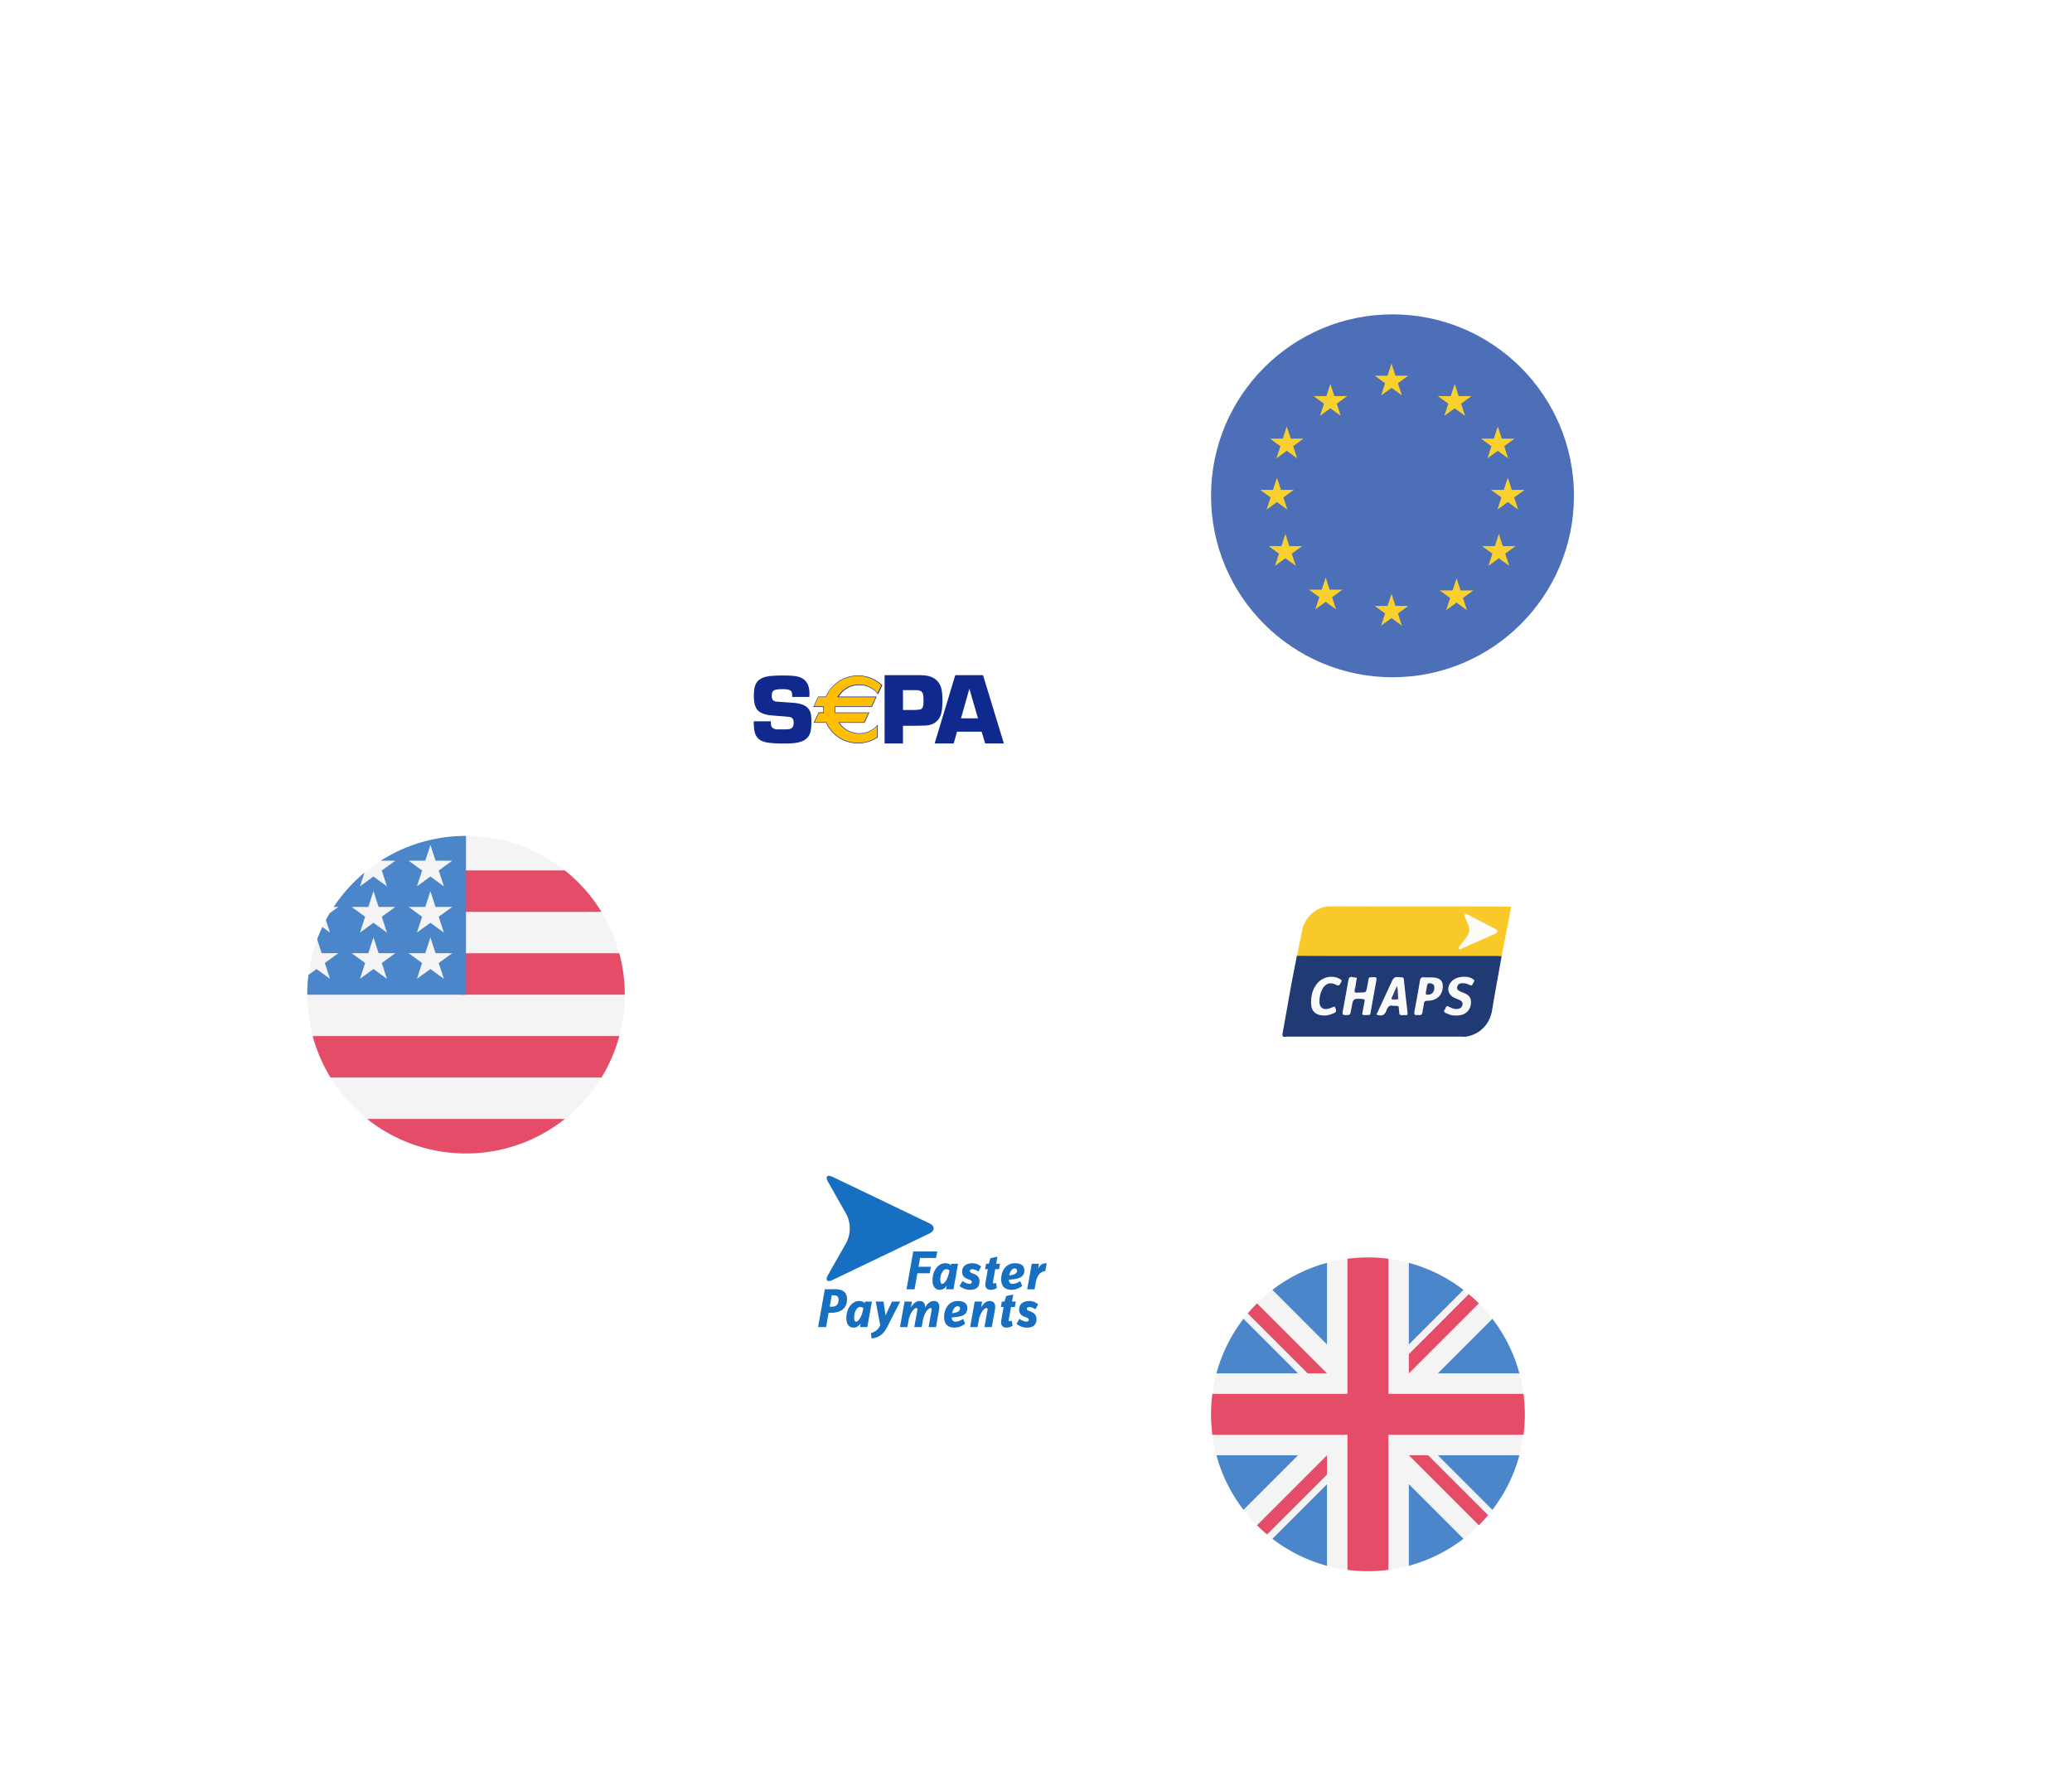  <svg xmlns="http://www.w3.org/2000/svg" viewBox="100 0 580 500" fill="none" >
        <g opacity=".8">    
          <g mask="url(#n)"><path fill="url(#o)" d="M84 88h457v352H84z" /></g>
        </g>
        <g filter="url(#p)">
          <circle cx="489.794" cy="138.794" r="50.794" fill="#fff" />
          <circle cx="489.794" cy="138.794" r="50.794" fill="#039" opacity=".7" />
          <path
            fill="#F8D12E"
            d="m489.516 101.757 1.109 3.413h3.59l-2.904 2.11 1.109 3.414-2.904-2.111-2.904 2.111 1.109-3.414-2.905-2.11h3.59l1.11-3.413zm0 64.443 1.109 3.415h3.59l-2.904 2.11 1.109 3.413-2.904-2.109-2.904 2.109 1.109-3.413-2.905-2.11h3.59l1.11-3.415zm17.686-58.73 1.109 3.414h3.59l-2.904 2.111 1.109 3.414-2.904-2.111-2.904 2.111 1.109-3.414-2.904-2.111h3.591l1.108-3.414zm12.067 11.902 1.109 3.414h3.591l-2.905 2.11 1.109 3.414-2.904-2.11-2.904 2.11 1.109-3.414-2.904-2.11h3.589l1.11-3.414zm.288 30.082 1.108 3.415h3.591l-2.905 2.109 1.11 3.413-2.904-2.109-2.905 2.109 1.11-3.413-2.905-2.109h3.59l1.11-3.415zm-59.358-30.082 1.109 3.414h3.589l-2.903 2.11 1.108 3.414-2.903-2.11-2.904 2.11 1.109-3.414-2.904-2.11h3.59l1.109-3.414zm61.867 14.347 1.109 3.414h3.59l-2.904 2.109 1.109 3.415-2.904-2.109-2.904 2.109 1.11-3.415-2.905-2.109h3.589l1.11-3.414zm-64.61 0 1.109 3.414h3.59l-2.905 2.109 1.11 3.415-2.904-2.109-2.904 2.109 1.109-3.415-2.904-2.109h3.59l1.109-3.414zm2.354 15.735 1.109 3.415h3.589l-2.903 2.109 1.108 3.413-2.903-2.109-2.904 2.109 1.109-3.413-2.905-2.109h3.591l1.109-3.415zm47.913 12.412 1.109 3.414h3.59l-2.905 2.111 1.11 3.414-2.904-2.11-2.905 2.11 1.11-3.414-2.905-2.111h3.591l1.109-3.414zm-35.321-54.396 1.109 3.414h3.59l-2.904 2.111 1.11 3.414-2.905-2.111-2.904 2.111 1.11-3.414-2.905-2.111h3.59l1.109-3.414zm-1.31 54.178 1.11 3.415h3.59l-2.904 2.109 1.109 3.414-2.905-2.108-2.904 2.108 1.11-3.414-2.905-2.109h3.59l1.109-3.415z"
          />
        </g>
        <g filter="url(#q)">
          <g clip-path="url(#r)">
            <path
              fill="#fff"
              d="M482.915 439.831c24.254 0 43.916-19.662 43.916-43.916 0-24.253-19.662-43.915-43.916-43.915C458.662 352 439 371.662 439 395.915c0 24.254 19.662 43.916 43.915 43.916z"
            />
            <g opacity=".7">
              <path
                fill="#F0F0F0"
                d="M482.915 439.831c24.254 0 43.916-19.662 43.916-43.916 0-24.253-19.662-43.915-43.916-43.915C458.662 352 439 371.662 439 395.915c0 24.254 19.662 43.916 43.915 43.916z"
              />
              <path
                fill="#0052B4"
                d="M448.078 369.179a43.752 43.752 0 0 0-7.565 15.281h22.846l-15.281-15.281zm77.24 15.28a43.773 43.773 0 0 0-7.565-15.28l-15.281 15.28h22.846zm-84.805 22.913a43.773 43.773 0 0 0 7.565 15.28l15.28-15.28h-22.845zm69.139-46.294a43.77 43.77 0 0 0-15.281-7.565v22.846l15.281-15.281zm-53.473 69.675a43.773 43.773 0 0 0 15.28 7.565v-22.846l-15.28 15.281zm15.28-77.24a43.773 43.773 0 0 0-15.28 7.565l15.28 15.281v-22.846zm22.913 84.805a43.773 43.773 0 0 0 15.28-7.565l-15.28-15.281v22.846zm8.1-30.946 15.281 15.28a43.773 43.773 0 0 0 7.565-15.28h-22.846z"
              />
              <path
                fill="#D80027"
                d="M526.459 390.187h-37.815v-37.815a44.388 44.388 0 0 0-11.457 0v37.815h-37.815a44.372 44.372 0 0 0 0 11.456h37.815v37.816a44.372 44.372 0 0 0 11.456 0v-37.815h37.816a44.388 44.388 0 0 0 0-11.457z"
              />
              <path
                fill="#D80027"
                d="m494.372 407.372 19.596 19.596a44.445 44.445 0 0 0 2.582-2.819l-16.778-16.777h-5.4zm-22.913 0-19.597 19.596a44.19 44.19 0 0 0 2.82 2.582l16.777-16.778v-5.4zm0-22.913-19.596-19.597a43.608 43.608 0 0 0-2.582 2.82l16.778 16.777h5.4zm22.913.001 19.596-19.597a44.148 44.148 0 0 0-2.819-2.582l-16.777 16.778v5.401z"
              />
            </g>
          </g>
        </g>
        <g filter="url(#s)" transform="translate(20,100)">
          <g clip-path="url(#t)">
            <path fill="#fff" d="M210.444 222.889c24.546 0 44.445-19.899 44.445-44.445S234.99 134 210.444 134 166 153.898 166 178.444c0 24.546 19.898 44.445 44.444 44.445z" />
            <g clip-path="url(#u)" opacity=".7">
              <path fill="#F0F0F0" d="M210.444 222.889c24.546 0 44.445-19.899 44.445-44.445S234.99 134 210.444 134 166 153.898 166 178.444c0 24.546 19.898 44.445 44.444 44.445z" />
              <path
                fill="#D80027"
                d="M208.512 178.444h46.377a44.51 44.51 0 0 0-1.531-11.594h-44.846v11.594zm0-23.188h39.854a44.67 44.67 0 0 0-10.256-11.594h-29.598v11.594zm1.932 67.633a44.257 44.257 0 0 0 27.666-9.662h-55.332a44.259 44.259 0 0 0 27.666 9.662zm-37.921-21.256h75.843a44.178 44.178 0 0 0 4.992-11.595h-85.827a44.178 44.178 0 0 0 4.992 11.595z"
              />
              <path
                fill="#0052B4"
                d="M186.588 140.941h4.05l-3.768 2.737 1.439 4.428-3.767-2.737-3.767 2.737 1.243-3.826a44.696 44.696 0 0 0-8.62 9.608h1.298l-2.398 1.742a44.166 44.166 0 0 0-1.076 1.899l1.145 3.524-2.136-1.552a44.243 44.243 0 0 0-1.454 3.45l1.262 3.883h4.657l-3.768 2.737 1.439 4.429-3.767-2.737-2.256 1.64a44.837 44.837 0 0 0-.344 5.541h44.444V134a44.23 44.23 0 0 0-23.856 6.941zM188.309 174l-3.767-2.737-3.767 2.737 1.439-4.429-3.767-2.737h4.656l1.439-4.428 1.439 4.428h4.657l-3.768 2.737 1.439 4.429zm-1.439-17.376 1.439 4.429-3.767-2.737-3.767 2.737 1.439-4.429-3.767-2.736h4.656l1.439-4.429 1.439 4.429h4.657l-3.768 2.736zM204.251 174l-3.767-2.737-3.767 2.737 1.439-4.429-3.767-2.737h4.656l1.439-4.428 1.439 4.428h4.657l-3.768 2.737 1.439 4.429zm-1.439-17.376 1.439 4.429-3.767-2.737-3.767 2.737 1.439-4.429-3.767-2.736h4.656l1.439-4.429 1.439 4.429h4.657l-3.768 2.736zm0-12.946 1.439 4.428-3.767-2.737-3.767 2.737 1.439-4.428-3.767-2.737h4.656l1.439-4.429 1.439 4.429h4.657l-3.768 2.737z"
              />
            </g>
          </g>
        </g>
        <g filter="url(#x)">
          <circle cx="491" cy="272" r="64" fill="#fff" />
          <g clip-path="url(#y)">
            <path
              fill="#F9C829"
              d="M523 253.849c-.367-.193-33.911-.038-50.586-.135-4.304-.019-7.277 3.513-7.856 6.524-.347 1.756-1.505 7.295-1.505 7.295l57.284.116S523 254.1 523 253.849z"
            />
            <path
              fill="#203A74"
              d="M510.165 290.23a19.104 19.104 0 0 0-1.061-.038h-48.946c-.502 0-1.274.309-1.158-.734.733-4.168 1.486-8.337 2.219-12.506.502-2.799 1.815-9.4 1.815-9.4 4.825.02 9.65.039 14.475.039h41.187c.54 0 1.081.039 1.641.077-.888 5.038-1.834 10.056-2.664 15.112-.656 3.996-3.455 6.852-7.508 7.45z"
            />
            <path
              fill="#FCFCF9"
              d="M519.217 260.72c-.077.328-.27.483-.502.598-3.204 1.409-6.388 2.818-9.592 4.227-.212.097-.483.328-.695.058-.174-.232 0-.502.155-.714.617-.83 1.215-1.66 1.852-2.451.869-1.081 1.062-2.239.56-3.513-.289-.733-.618-1.486-.926-2.219-.116-.271-.251-.56.019-.792.232-.193.482-.038.714.078 2.586 1.351 5.173 2.682 7.759 4.033.309.155.598.348.656.695z"
            />
            <path
              fill="#FAFAFA"
              d="M480.771 277.84c1.64 0 1.64 0 1.93-1.641.116-.656.27-1.312.366-1.988.058-.463.213-.637.715-.656 1.698-.058 1.679-.077 1.37 1.602-.521 2.779-1.004 5.558-1.505 8.338-.058.289-.039.617-.444.617-.599 0-1.216.174-1.795-.096-.193-.097-.039-.425 0-.637.173-1.004.366-2.027.559-3.03.097-.502-.038-.676-.579-.695-2.605-.154-2.605-.154-3.049 2.393-.039.251-.116.502-.154.753-.232 1.37-.232 1.332-1.602 1.351-.753 0-.85-.328-.734-.946.425-2.277.83-4.555 1.235-6.813.135-.733.232-1.467.406-2.181.289-1.216 1.274-.54 1.91-.579.695-.038.309.599.251.946-.096.791-.212 1.602-.405 2.374-.193.733 0 1.023.753.907.251-.039.521-.019.772-.019zm9.148 3.725c-1.023-.309-1.486.366-1.853 1.37-.424 1.197-1.177 1.505-2.374 1.216-.598-.155-.231-.463-.115-.714 1.119-2.413 2.238-4.845 3.358-7.257l.405-.869c.888-1.91.888-1.91 3.03-1.717.386.038.56.135.599.559a813.09 813.09 0 0 0 1.042 9.4c.058.463-.077.656-.56.617-.251-.019-.521-.038-.772 0-.675.097-1.061-.135-1.004-.868 0-.097-.019-.193-.019-.29-.231-1.563.193-1.428-1.737-1.447z"
            />
            <path
              fill="#F9F9F8"
              d="M507.54 284.286c-1.023.019-1.968-.251-2.856-.734-.386-.212-.714-.501-.29-.887.348-.328.213-1.409 1.216-.85.811.444 1.679.811 2.664.579.656-.154 1.003-.54 1.119-1.158.116-.656-.27-1.022-.791-1.293-.405-.193-.83-.347-1.255-.521-2.065-.83-2.567-2.895-1.1-4.613 1.293-1.524 4.497-1.872 6.138-.694.559.405.193.733 0 1.061-.193.328-.251.965-.946.579-.598-.328-1.235-.521-1.93-.521-.772-.019-1.428.193-1.621 1.042-.193.792.482 1.042 1.003 1.332.251.135.541.212.811.309 1.544.637 2.084 1.332 2.065 2.663-.019 1.602-.868 2.876-2.239 3.397-.637.232-1.312.309-1.988.309z"
            />
            <path
              fill="#F9F9F9"
              d="M496.887 284.112c-.927.174-1.12-.154-.946-1.023.56-2.837 1.042-5.674 1.525-8.511.115-.714.347-1.081 1.138-1.004 1.178.116 2.374-.115 3.532.193 1.158.309 1.718 1.004 1.737 2.201 0 2.509-1.544 4.111-4.149 4.168-.714.02-1.139.116-1.158.965-.02.637-.309 1.255-.328 1.892-.058.946-.444 1.351-1.351 1.119z"
            />
            <path
              fill="#F8FAF9"
              d="M470.773 284.286c-2.49 0-3.783-1.235-3.783-3.551 0-2.104.464-4.092 1.95-5.694 1.466-1.583 4.014-2.104 5.828-1.139.367.193 1.062.348.637 1.023-.309.502-.444 1.293-1.467.734-1.582-.869-3.03-.29-3.84 1.331-.521 1.023-.734 2.123-.772 3.262-.039 1.757.984 2.548 2.682 2.085.271-.078.541-.213.811-.29.347-.096.733-.598.984.116.193.56.464 1.061-.347 1.428-.888.367-1.814.714-2.683.695z"
            />
            <path
              fill="#324177"
              d="M491.019 276.025c.386 1.236.213 2.297.386 3.339a.333.333 0 0 1-.308.406c-.502.019-1.043.173-1.506-.097-.193-.116 0-.405.097-.617.405-.946.829-1.892 1.331-3.031z"
            />
            <path
              fill="#283A71"
              d="M499.125 277.724c.097-.502.251-1.081.309-1.641.077-.54.212-.907.888-.83.637.078 1.119.29 1.177 1.023.116 1.255-.617 2.181-1.756 2.181-.598-.019-.656-.058-.618-.733z"
            />
          </g>
        </g>
        <g filter="url(#z)">
          <circle cx="361" cy="352" r="64" fill="#fff" />
          <path
            fill="#176FC1"
            d="M333.406 362.598h-.578l-.576 3.194h.561c1.33 0 1.924-.686 1.924-1.971 0-.81-.45-1.223-1.331-1.223zm-.738 4.892h-.722l-.703 4H329l1.889-10.591h2.964c1.746 0 3.253.668 3.253 2.731 0 2.668-1.794 3.86-4.438 3.86zm8.066-1.621c-.828 0-1.641 1.367-1.641 2.872 0 .775.185 1.23.567 1.23.659 0 1.596-1.489 1.948-3.434l.061-.334c-.138-.108-.368-.334-.935-.334zm2.055 5.621h-2.07l.185-1.064c-.352.547-.875 1.218-2.055 1.218-.983 0-1.933-.762-1.933-2.675 0-2.75 1.641-4.773 3.541-4.773 1.074 0 1.472.441 1.612.579l.076-.425h1.917l-1.273 7.14zm5.778-.439c-1.057 2.095-2.114 3.325-4.568 3.63l-.229-1.488c.935-.29 1.885-.759 2.407-1.81l.213-.425-1.255-6.608h2.192l.551 3.889 1.81-3.889h2.284l-3.405 6.701zm13.433.439h-2.07l.843-4.71c.06-.302.046-.607-.305-.607-.645 0-1.796 1.52-2.117 3.343l-.352 1.974h-2.073l.846-4.71c.06-.302.047-.607-.307-.607-.645 0-1.793 1.52-2.118 3.343l-.351 1.974h-2.069l1.272-7.14h2.069l-.291 1.672c.461-.747 1.181-1.826 2.422-1.826 1.12 0 1.611.716 1.533 1.856.399-.655 1.151-1.856 2.469-1.856 1.274 0 1.733.928 1.472 2.386L362 371.49zm6.025-5.835c-.643 0-1.257.807-1.503 1.962 1.365-.183 2.193-.501 2.193-1.293 0-.455-.277-.669-.69-.669zm-1.61 3.133c.031.787.369 1.183 1.058 1.183.798 0 1.563-.41 2.132-.759l.567 1.337c-.476.349-1.503 1.095-2.989 1.095-1.611 0-2.898-.775-2.898-2.933 0-2.508 1.394-4.515 3.849-4.515 1.839 0 2.636.792 2.636 2.007 0 1.975-1.625 2.447-4.355 2.585zm11.223 2.702h-2.07l.844-4.71c.062-.302.046-.607-.306-.607-.644 0-1.795 1.52-2.116 3.343l-.352 1.974h-2.071l1.273-7.14h2.07l-.29 1.672c.459-.747 1.179-1.826 2.421-1.826 1.272 0 1.732.928 1.474 2.386l-.877 4.908zm6.441-5.621h-1.073l-.627 3.524c-.065.305.043.455.274.455.214 0 .384-.058.584-.15l.213 1.412c-.307.198-.89.534-1.718.534-1.072 0-1.699-.671-1.441-2.112l.645-3.663h-.767l.274-1.519h.768l.429-1.55 1.995-.426-.355 1.976h1.075l-.276 1.519zm5.779.654c-.443-.305-1.15-.638-1.699-.638-.431 0-.723.151-.723.501 0 .318.323.457.753.637l.398.168c.735.303 1.549.789 1.549 2.066 0 1.519-.814 2.387-2.654 2.387-1.501 0-2.377-.655-2.927-1.049l.811-1.412c.538.392 1.38.772 1.933.772.476 0 .673-.165.673-.515s-.336-.503-.765-.67l-.415-.165c-.734-.289-1.518-.776-1.518-2.038 0-1.64 1.275-2.37 2.868-2.37 1.288 0 2.087.639 2.453.911l-.737 1.415zm-27.836-14.376h-4.47l-.434 2.463h3.462l-.321 1.826h-3.46l-.802 4.477h-2.245l1.893-10.591h6.713l-.336 1.825zm2.825 3.144c-.828 0-1.641 1.368-1.641 2.872 0 .776.184 1.231.568 1.231.659 0 1.595-1.488 1.946-3.433l.063-.335c-.137-.107-.367-.335-.936-.335zm2.054 5.622h-2.07l.185-1.064c-.352.548-.873 1.217-2.055 1.217-.981 0-1.931-.761-1.931-2.673 0-2.752 1.641-4.773 3.54-4.773 1.076 0 1.473.441 1.612.577l.076-.425h1.917l-1.274 7.141zm7.011-4.968c-.446-.304-1.151-.639-1.703-.639-.429 0-.722.153-.722.501 0 .32.324.456.751.639l.399.168c.736.304 1.549.788 1.549 2.065 0 1.521-.813 2.386-2.652 2.386-1.503 0-2.375-.653-2.929-1.047l.814-1.414c.535.394 1.379.775 1.931.775.473 0 .675-.167.675-.517 0-.349-.338-.501-.767-.669l-.414-.166c-.735-.29-1.518-.775-1.518-2.036 0-1.641 1.273-2.371 2.867-2.371 1.287 0 2.085.638 2.454.91l-.735 1.415zm5.748-.654h-1.073l-.629 3.527c-.06.303.045.455.275.455.216 0 .384-.061.583-.152l.214 1.412a3.09 3.09 0 0 1-1.716.533c-1.072 0-1.703-.669-1.44-2.112l.644-3.663h-.769l.277-1.519h.766l.43-1.549 1.993-.427-.354 1.976h1.075l-.276 1.519zm4.339-.213c-.643 0-1.258.805-1.502 1.959 1.365-.181 2.192-.5 2.192-1.29 0-.457-.275-.669-.69-.669zm-1.61 3.13c.031.79.368 1.185 1.059 1.185.798 0 1.563-.409 2.131-.758l.567 1.336c-.476.349-1.504 1.094-2.99 1.094-1.61 0-2.898-.774-2.898-2.931 0-2.508 1.395-4.514 3.851-4.514 1.837 0 2.634.79 2.634 2.006 0 1.975-1.625 2.446-4.354 2.582zm10.212-2.37c-1.042 0-2.24.881-2.637 3.101l-.353 1.974h-2.07l1.274-7.141h2.023l-.26 1.504c.473-1.063 1.026-1.656 2.422-1.656l-.399 2.218zm-31.254-11.966v.036c-.003.51-.41 1.022-1.215 1.407l-26.985 12.952c-1.622.78-2.222.145-1.339-1.41l4.938-8.695a8.7 8.7 0 0 0 1.126-4.29c0-1.559-.41-3.022-1.126-4.29l-4.938-8.694c-.883-1.556-.283-2.191 1.339-1.411l26.985 12.951c.805.389 1.212.898 1.215 1.408v.036z"
          />
        </g>
        <g filter="url(#A)"><circle cx="226" cy="299" r="60" fill="#fff" transform="translate(120,-100)" /></g>
        <g clip-path="url(#B)" transform="translate(120,-100)" >
          <path 
            fill="#0F298F"
            d="M206.545 295.102h-4.779c0-.789-.093-1.322-.279-1.578-.278-.394-1.067-.603-2.366-.603-1.253 0-2.089.116-2.483.348-.394.232-.603.719-.603 1.508 0 .696.185 1.16.533 1.369.256.163.604.255 1.021.279l.975.069c2.065.139 3.364.232 3.875.279 1.647.162 2.83.603 3.549 1.299.58.557.928 1.276 1.044 2.158.07.533.093 1.137.093 1.809 0 1.532-.139 2.669-.441 3.388-.533 1.322-1.74 2.134-3.596 2.482-.789.14-1.972.232-3.573.232-2.691 0-4.547-.162-5.615-.487-1.299-.394-2.158-1.183-2.552-2.39-.232-.672-.348-1.786-.348-3.341h4.78v.395c0 .835.232 1.369.719 1.601.325.162.719.255 1.206.255h1.764c.905 0 1.461-.046 1.717-.139.44-.163.719-.441.858-.836a3.22 3.22 0 0 0 .116-.928c0-.835-.302-1.345-.928-1.531-.232-.07-1.299-.162-3.202-.302-1.531-.116-2.598-.208-3.178-.324-1.578-.302-2.622-.905-3.133-1.81-.464-.789-.696-1.949-.696-3.527 0-1.206.116-2.158.371-2.877.256-.719.65-1.276 1.207-1.647.812-.58 1.833-.905 3.086-1.021a39.492 39.492 0 0 1 3.48-.139c2.019 0 3.434.116 4.292.348 2.089.557 3.133 2.134 3.133 4.71 0 .209-.024.533-.047.951zm21.068 13.016V289h9.582c1.322 0 2.32.116 3.016.325 1.578.487 2.645 1.508 3.179 3.039.278.812.417 2.019.417 3.62 0 1.949-.162 3.341-.464 4.176-.626 1.671-1.879 2.645-3.782 2.9-.232.047-1.183.07-2.877.093l-.858.023h-3.063v4.942h-5.15zm5.15-9.373h3.202c1.021-.047 1.648-.116 1.856-.232.302-.163.511-.511.604-.998.069-.325.092-.835.092-1.485 0-.812-.069-1.415-.185-1.81-.186-.556-.627-.881-1.323-.997-.139-.023-.464-.023-.997-.023h-3.249v5.545zm22.019 6.079h-6.891l-.928 3.294h-5.337L247.404 289h7.772L261 308.118h-5.22l-.998-3.294zm-1.021-3.736-2.413-8.283-2.343 8.283h4.756z"
          />
          <path 
            fill="#FFBF00"
            d="M220.513 291.691c2.111 0 4.014.975 5.267 2.506l1.113-2.39c-1.763-1.624-4.106-2.645-6.728-2.645-4.061 0-7.518 2.46-8.956 5.917h-2.158l-1.276 2.738h2.784c-.023.255-.023.51-.023.765 0 .325.023.627.046.928h-1.392l-1.276 2.738h3.388c1.461 3.388 4.872 5.777 8.863 5.777a9.84 9.84 0 0 0 5.429-1.624v-3.364c-1.253 1.415-3.063 2.32-5.104 2.32-2.367 0-4.455-1.229-5.685-3.086h7.1l1.276-2.737h-9.397a7.364 7.364 0 0 1-.069-1.021c0-.232.023-.464.023-.696h10.255l1.276-2.738h-10.626a6.748 6.748 0 0 1 5.87-3.388z"
          />
          <path 
            fill="#0F298F"
            d="M220.513 291.784c2.018 0 3.921.905 5.197 2.483l.093.093.046-.116 1.114-2.39.023-.047-.046-.046a9.845 9.845 0 0 0-6.775-2.668c-1.972 0-3.875.58-5.499 1.67a9.648 9.648 0 0 0-3.527 4.293l.07-.047h-2.204l-.024.047-1.276 2.737-.046.116h2.923l-.092-.092c-.024.278-.024.533-.024.765 0 .302.024.627.047.928l.093-.092h-1.439l-.07.069-1.276 2.738-.046.116h3.527l-.07-.046c1.531 3.526 5.035 5.8 8.956 5.8 1.972 0 3.851-.58 5.476-1.647l.046-.023v-3.597l-.139.163a6.661 6.661 0 0 1-5.035 2.273 6.697 6.697 0 0 1-5.615-3.039l-.069.116h7.146l.023-.046 1.276-2.738.046-.116h-9.559l.093.069a7.254 7.254 0 0 1-.07-.997c0-.232 0-.464.024-.673l-.093.069h10.301l.024-.046 1.276-2.738.046-.116H214.62l.069.116a6.76 6.76 0 0 1 5.824-3.341zm-5.893 3.388h10.626l-.07-.116-1.276 2.737.07-.046h-10.302v.07c-.023.232-.023.464-.023.696 0 .348.023.673.07 1.021v.069h9.489l-.069-.116-1.3 2.738.07-.046h-7.239l.093.116a6.855 6.855 0 0 0 10.905.765l-.14-.046v3.364l.047-.069a9.602 9.602 0 0 1-5.383 1.624c-3.852 0-7.309-2.228-8.817-5.708l-.023-.046h-3.457l.07.116 1.276-2.738-.07.046h1.485v-.093a12.504 12.504 0 0 1-.046-.928c0-.232 0-.487.023-.765v-.093h-2.877l.069.116 1.276-2.738-.069.046h2.204l.023-.046a9.31 9.31 0 0 1 3.457-4.223 9.756 9.756 0 0 1 5.406-1.647c2.483 0 4.85.928 6.636 2.622l-.023-.093-1.114 2.39.139-.023a6.807 6.807 0 0 0-5.336-2.529c-2.436 0-4.71 1.322-5.94 3.433l-.069.116h.209v.024z"
          />
        </g>

      </svg>